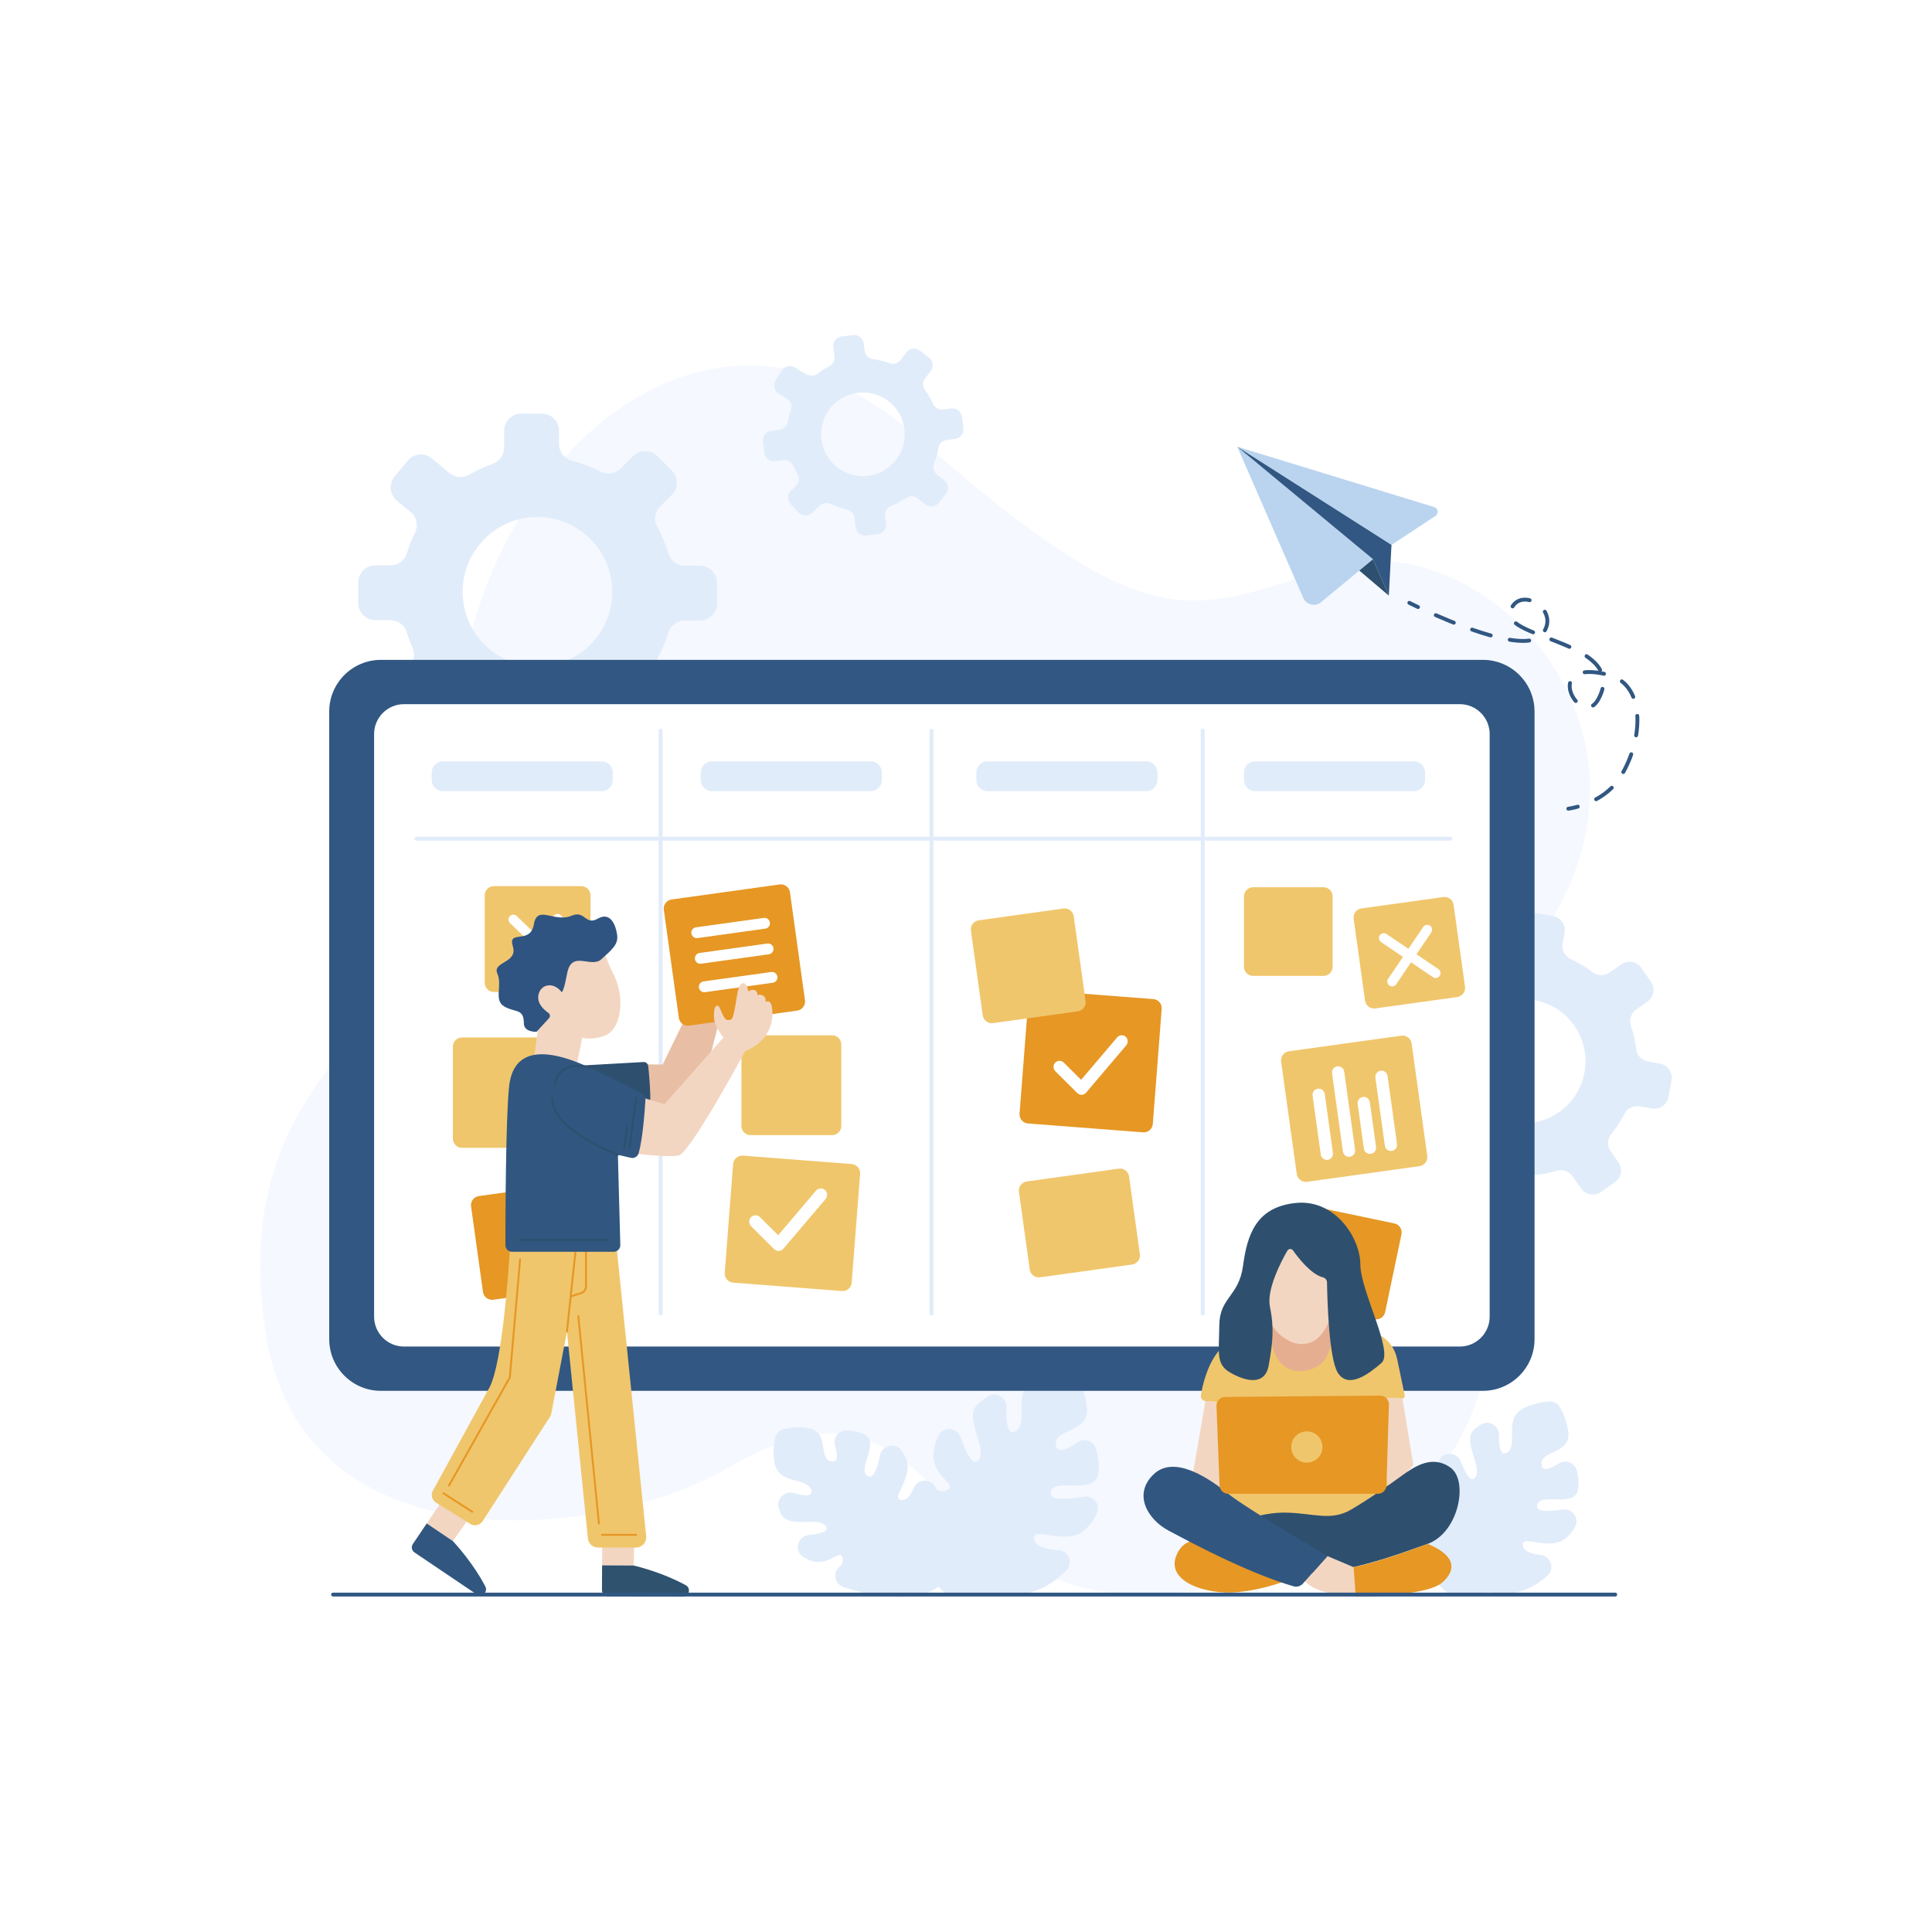 <?xml version="1.0" encoding="utf-8"?>
<!-- Generator: Adobe Illustrator 27.5.0, SVG Export Plug-In . SVG Version: 6.00 Build 0)  -->
<svg version="1.1" xmlns="http://www.w3.org/2000/svg" xmlns:xlink="http://www.w3.org/1999/xlink" x="0px" y="0px"
	 viewBox="0 0 500 500" style="enable-background:new 0 0 500 500;" xml:space="preserve">
<g id="BACKGROUND">
	<rect id="Rectangle" style="fill:#FFFFFF;" width="500" height="500"/>
</g>
<g id="OBJECTS">
	<g>
		<path id="_x3C_Path_x3E__00000008829713681290183870000009156410208051956134_" style="fill:#F5F8FF;" d="M188.623,379.789
			c-33.317,19.361-110.818,26.275-119.944-35.195c-11.858-79.87,59.497-79.566,50.714-143.261
			c-8.783-63.696,55.594-142.917,117.411-88.69c61.817,54.227,70.439,45.765,108.239,34.167
			c37.8-11.598,89.006,39.731,55.694,92.545s19.953,136.78-65.951,165.912C234.088,439.416,253.292,342.21,188.623,379.789z"/>
		<g>
			<path style="fill:#E1ECFA;" d="M429.611,275.277l-3.161-0.57c-1.578-0.284-2.828-1.549-3.009-3.142
				c-0.24-2.113-0.71-4.172-1.385-6.148c-0.528-1.542,0.069-3.245,1.407-4.175l2.886-2.004c1.678-1.166,2.094-3.471,0.928-5.149
				l-2.506-3.608c-1.166-1.678-3.471-2.094-5.149-0.928l-3.054,2.121c-1.331,0.924-3.125,0.93-4.408-0.061
				c-1.75-1.35-3.665-2.513-5.72-3.45c-1.511-0.689-2.326-2.352-2.031-3.987l0.503-2.792c0.362-2.011-0.974-3.935-2.985-4.297
				l-4.323-0.779c-2.011-0.363-3.935,0.973-4.297,2.984l-0.648,3.597c-0.283,1.572-1.548,2.749-3.124,3.006
				c-1.795,0.293-3.545,0.752-5.232,1.362c-1.486,0.537-3.146,0.14-4.163-1.068l-3.163-3.758c-1.316-1.563-3.649-1.764-5.213-0.448
				l-3.36,2.829c-1.563,1.316-1.764,3.65-0.448,5.213l2.46,2.923c1.091,1.296,1.174,3.176,0.169,4.54
				c-0.946,1.283-1.792,2.65-2.526,4.092c-0.727,1.43-2.339,2.18-3.917,1.896l-3.162-0.57c-2.011-0.363-3.935,0.974-4.297,2.984
				l-0.779,4.323c-0.362,2.011,0.974,3.935,2.985,4.297l3.141,0.566c1.588,0.286,2.848,1.556,3.032,3.159
				c0.139,1.209,0.354,2.4,0.638,3.569c0.407,1.669-0.424,3.391-1.964,4.15l-2.33,1.148c-1.833,0.903-2.586,3.121-1.683,4.954
				l1.942,3.94c0.903,1.833,3.121,2.586,4.954,1.683l3.599-1.773c1.395-0.688,3.049-0.405,4.194,0.647
				c1.603,1.471,3.376,2.772,5.296,3.867c1.386,0.79,2.162,2.333,1.879,3.903l-0.649,3.601c-0.362,2.011,0.974,3.935,2.984,4.297
				l4.323,0.779c2.011,0.362,3.935-0.974,4.297-2.985l0.503-2.793c0.295-1.635,1.64-2.909,3.297-3.027
				c2.241-0.16,4.43-0.577,6.53-1.225c1.543-0.476,3.216,0.153,4.137,1.48l2.158,3.106c1.165,1.678,3.471,2.094,5.149,0.928
				l3.608-2.506c1.678-1.166,2.094-3.471,0.928-5.149l-2.022-2.912c-0.93-1.34-0.894-3.147,0.142-4.407
				c1.334-1.624,2.502-3.4,3.471-5.308c0.726-1.43,2.34-2.177,3.918-1.892l3.159,0.569c2.011,0.362,3.935-0.974,4.297-2.985
				l0.779-4.323C432.958,277.564,431.621,275.64,429.611,275.277z M410.076,277.508c-1.576,8.741-9.939,14.55-18.679,12.974
				c-8.741-1.576-14.549-9.939-12.974-18.68c1.576-8.741,9.939-14.549,18.679-12.974
				C405.843,260.404,411.651,268.767,410.076,277.508z"/>
			<path style="fill:#E1ECFA;" d="M181.115,146.407l-3.866-0.005c-1.93-0.003-3.679-1.236-4.231-3.084
				c-0.733-2.452-1.725-4.793-2.945-6.99c-0.952-1.715-0.606-3.86,0.783-5.245l2.995-2.987c1.741-1.737,1.745-4.556,0.008-6.297
				l-3.733-3.743c-1.737-1.741-4.556-1.745-6.297-0.008l-3.169,3.161c-1.381,1.377-3.505,1.763-5.235,0.862
				c-2.359-1.229-4.874-2.201-7.508-2.875c-1.936-0.496-3.254-2.294-3.251-4.293l0.005-3.415c0.003-2.459-1.988-4.455-4.447-4.459
				l-5.287-0.007c-2.459-0.003-4.455,1.987-4.459,4.447l-0.006,4.399c-0.003,1.922-1.252,3.585-3.065,4.224
				c-2.065,0.728-4.041,1.642-5.91,2.723c-1.646,0.951-3.698,0.833-5.159-0.383l-4.544-3.782c-1.89-1.573-4.698-1.316-6.271,0.574
				l-3.382,4.063c-1.573,1.89-1.316,4.698,0.574,6.271l3.535,2.942c1.567,1.305,2.064,3.515,1.162,5.343
				c-0.849,1.72-1.562,3.519-2.125,5.383c-0.558,1.848-2.309,3.079-4.24,3.076l-3.867-0.005c-2.459-0.003-4.456,1.988-4.459,4.447
				l-0.007,5.287c-0.003,2.459,1.988,4.455,4.447,4.459l3.841,0.005c1.942,0.003,3.704,1.241,4.262,3.1
				c0.421,1.403,0.928,2.769,1.512,4.093c0.836,1.891,0.216,4.107-1.448,5.333l-2.517,1.854c-1.98,1.458-2.403,4.246-0.944,6.226
				l3.136,4.256c1.458,1.98,4.246,2.403,6.226,0.944l3.888-2.864c1.507-1.111,3.526-1.126,5.107-0.122
				c2.211,1.404,4.587,2.569,7.095,3.459c1.81,0.642,3.056,2.306,3.053,4.226l-0.006,4.404c-0.003,2.459,1.987,4.456,4.447,4.459
				l5.287,0.007c2.459,0.003,4.456-1.988,4.459-4.447l0.005-3.415c0.003-2,1.327-3.794,3.265-4.285
				c2.622-0.664,5.126-1.622,7.477-2.836c1.727-0.891,3.843-0.5,5.215,0.876l3.215,3.223c1.736,1.741,4.556,1.745,6.297,0.008
				l3.743-3.733c1.741-1.737,1.745-4.556,0.008-6.297l-3.013-3.021c-1.386-1.39-1.726-3.539-0.766-5.252
				c1.236-2.206,2.243-4.558,2.988-7.025c0.558-1.848,2.311-3.075,4.242-3.073l3.864,0.005c2.459,0.003,4.455-1.988,4.459-4.447
				l0.007-5.287C185.565,148.407,183.574,146.41,181.115,146.407z M158.443,153.19c-0.014,10.69-8.692,19.345-19.382,19.33
				c-10.69-0.014-19.344-8.692-19.33-19.382c0.014-10.69,8.692-19.344,19.382-19.33C149.803,133.822,158.457,142.5,158.443,153.19z"
				/>
			<path style="fill:#E1ECFA;" d="M246.178,105.714l-2.145,0.266c-1.071,0.133-2.127-0.43-2.562-1.417
				c-0.577-1.31-1.291-2.539-2.12-3.673c-0.647-0.885-0.605-2.099,0.069-2.964l1.454-1.865c0.845-1.085,0.651-2.649-0.434-3.494
				l-2.332-1.817c-1.085-0.845-2.649-0.651-3.494,0.434l-1.538,1.974c-0.67,0.86-1.822,1.222-2.844,0.843
				c-1.395-0.518-2.857-0.882-4.366-1.073c-1.109-0.14-1.965-1.046-2.103-2.156l-0.235-1.895c-0.169-1.365-1.413-2.334-2.777-2.164
				l-2.934,0.364c-1.365,0.169-2.334,1.413-2.164,2.777l0.303,2.441c0.132,1.066-0.445,2.076-1.406,2.557
				c-1.095,0.547-2.128,1.192-3.09,1.922c-0.847,0.642-1.993,0.719-2.889,0.146l-2.784-1.782c-1.158-0.741-2.698-0.403-3.439,0.755
				l-1.594,2.49c-0.741,1.158-0.403,2.698,0.755,3.439l2.166,1.386c0.96,0.615,1.39,1.806,1.017,2.884
				c-0.351,1.013-0.622,2.061-0.804,3.135c-0.181,1.064-1.067,1.869-2.138,2.002l-2.146,0.266c-1.365,0.169-2.334,1.413-2.164,2.777
				l0.364,2.934c0.169,1.365,1.413,2.334,2.777,2.164l2.131-0.264c1.078-0.134,2.141,0.431,2.581,1.424
				c0.331,0.749,0.707,1.472,1.124,2.165c0.595,0.991,0.406,2.264-0.432,3.06l-1.268,1.204c-0.997,0.947-1.038,2.523-0.091,3.52
				l2.036,2.143c0.947,0.997,2.523,1.038,3.52,0.091l1.958-1.859c0.759-0.721,1.878-0.87,2.825-0.423
				c1.324,0.625,2.724,1.106,4.177,1.426c1.049,0.23,1.856,1.067,1.988,2.132l0.303,2.444c0.169,1.365,1.413,2.334,2.777,2.164
				l2.934-0.364c1.365-0.169,2.334-1.413,2.164-2.777l-0.235-1.895c-0.138-1.109,0.472-2.197,1.513-2.604
				c1.408-0.551,2.731-1.257,3.951-2.094c0.896-0.615,2.097-0.545,2.955,0.123l2.008,1.565c1.085,0.845,2.649,0.651,3.494-0.434
				l1.817-2.332c0.845-1.085,0.651-2.649-0.434-3.494l-1.882-1.467c-0.866-0.675-1.204-1.843-0.791-2.86
				c0.532-1.31,0.927-2.685,1.169-4.105c0.181-1.064,1.068-1.867,2.139-2l2.144-0.266c1.365-0.169,2.334-1.413,2.164-2.777
				l-0.364-2.934C248.786,106.514,247.542,105.545,246.178,105.714z M234.071,111.055c0.736,5.932-3.476,11.338-9.408,12.074
				c-5.932,0.736-11.337-3.476-12.073-9.408c-0.736-5.932,3.476-11.337,9.408-12.073
				C227.93,100.911,233.335,105.123,234.071,111.055z"/>
		</g>
		<g>
			<g id="Leaf_00000168833980269233225490000015725517016143714990_">
				<path id="Leaf_Part_00000054252242325688773290000013974130399234798776_" style="fill:#E1ECFA;" d="M284.166,381.605
					c0.454-2.443,0.039-4.845-0.554-6.746c-0.611-1.961-2.983-2.771-4.675-1.608c-2.417,1.66-5.468,3.213-5.705,0.674
					c-0.395-4.248,8.456-3.079,8.084-9.306c-0.187-3.136-1.588-6.234-2.595-8.09c-0.594-1.095-1.777-1.737-3.017-1.614
					c-2.247,0.223-5.943,0.833-8.561,2.497c-5.266,3.345-0.681,10.856-4.38,12.982c-2.092,1.202-2.416-2.679-2.303-6.28
					c0.078-2.498-2.69-4.078-4.78-2.707c-0.752,0.493-1.56,1.069-2.405,1.736c-4.327,3.417,2.518,11.699-0.043,14.763
					c-1.499,1.793-3.355-2.272-4.637-5.953c-0.9-2.584-4.479-2.878-5.7-0.43c-0.585,1.173-1.058,2.599-1.264,4.308
					c-0.786,6.508,6.95,8.405,3.156,9.925c-1.106,0.443-2.157,0.06-3.09-0.704c-1.97-1.615-4.929-0.08-4.969,2.467
					c-0.137,8.579,1.67,20.798,8.535,25.154c0.951,0.604,12.142-0.47,13.033-0.288c7.869,1.603,13.826-2.089,17.64-5.924
					c1.894-1.904,0.653-5.147-2.028-5.296c-2.896-0.161-5.792-0.811-6.245-2.716c-0.944-3.976,8.159,1.923,13.025-2.47
					c1.587-1.433,2.58-2.95,3.197-4.344c1.01-2.281-0.94-4.746-3.398-4.316c-3.992,0.698-9.201,1.177-8.558-1.237
					C272.957,382.22,283.16,387.026,284.166,381.605z"/>
				<path id="Leaf_Part_00000074433649706334362000000008403740816689415585_" style="fill:#E1ECFA;" d="M250.975,405.638
					c0,0,6.586-20.156,23.96-45.185"/>
			</g>
			<g id="Leaf_00000090995173413144286100000015961223840034953912_">
				<path id="Leaf_Part_00000101074445937619520480000005576219103218935733_" style="fill:#E1ECFA;" d="M223.746,371.255
					c-1.488-0.741-3.085-1.024-4.512-1.084c-2.123-0.09-3.736,1.931-3.122,3.965c0.649,2.147,0.931,4.424-0.958,4.069
					c-3.468-0.651-0.527-7.424-5.564-8.543c-2.341-0.52-4.892-0.211-6.611,0.138c-1.26,0.256-2.24,1.25-2.45,2.519
					c-0.308,1.862-0.568,4.686,0.11,6.976c1.464,4.948,8.479,3.008,9.328,6.433c0.427,1.722-2.025,1.419-4.569,0.693
					c-2.45-0.7-4.671,1.634-3.806,4.031c0.137,0.378,0.287,0.77,0.453,1.174c1.735,4.217,9.875,0.655,11.73,3.388
					c0.935,1.378-1.647,1.978-4.438,2.236c-2.966,0.273-3.945,4.164-1.406,5.721c0.468,0.287,0.986,0.556,1.558,0.797
					c4.997,2.103,8.263-3.617,8.61-0.255c0.086,0.832-0.292,1.496-0.908,2.025c-1.8,1.545-1.094,4.495,1.161,5.23
					c5.923,1.93,14.134,3.449,20.159,1.902c3.487-0.896,5.87-3.094,7.071-4.611c4.268-5.395,0.209-16.271-3.488-23.221
					c-1.212-2.279-4.559-2.191-5.572,0.183c-0.762,1.786-1.796,3.245-3.132,3.185c-3.376-0.152,3.383-6.052,0.995-10.919
					c-0.361-0.735-0.749-1.373-1.148-1.927c-1.569-2.177-5.001-1.338-5.518,1.296c-0.601,3.064-1.625,6.285-3.194,5.348
					C221.688,380.309,227.828,373.287,223.746,371.255z"/>
				<path id="Leaf_Part" style="fill:#E1ECFA;" d="M235.318,403.11c0,0-14.533-9.816-30.49-29.319"/>
			</g>
			<g id="Leaf_00000103949217045596084060000010688870433229599635_">
				<path id="Leaf_Part_00000127009088535260287330000011569285478763721363_" style="fill:#E1ECFA;" d="M408.343,385.624
					c0.331-1.782,0.125-3.539-0.256-5.03c-0.533-2.083-2.938-2.997-4.742-1.827c-1.979,1.284-4.224,2.261-4.411,0.247
					c-0.34-3.656,7.277-2.65,6.957-8.009c-0.151-2.53-1.22-5.032-2.067-6.651c-0.596-1.14-1.815-1.809-3.094-1.666
					c-1.951,0.218-4.907,0.761-7.036,2.114c-4.532,2.879-0.586,9.343-3.77,11.172c-1.649,0.947-2.022-1.776-1.998-4.622
					c0.021-2.548-2.842-4.022-4.922-2.55c-0.402,0.285-0.819,0.595-1.246,0.932c-3.724,2.941,2.167,10.068-0.037,12.705
					c-1.159,1.387-2.567-1.298-3.641-4.156c-1.012-2.693-4.905-2.698-5.82,0.03c-0.235,0.7-0.418,1.479-0.522,2.341
					c-0.676,5.601,5.981,7.233,2.716,8.541c-0.786,0.315-1.539,0.146-2.229-0.293c-2.039-1.296-4.716,0.233-4.712,2.649
					c0.011,7.319,1.664,17.199,7.351,20.808c0.819,0.52,10.449-0.404,11.216-0.248c6.285,1.28,11.152-1.365,14.444-4.389
					c1.964-1.805,0.773-5.068-1.882-5.333c-2.174-0.217-4.158-0.823-4.501-2.27c-0.813-3.422,7.022,1.655,11.209-2.126
					c0.964-0.87,1.673-1.776,2.193-2.655c1.338-2.261-0.534-5.08-3.129-4.67c-3.297,0.52-7.115,0.735-6.602-1.191
					C398.697,386.153,407.477,390.289,408.343,385.624z"/>
				<path id="Leaf_Part_00000095340113819928993640000013743213094321108395_" style="fill:#E1ECFA;" d="M379.779,406.306
					c0,0,5.668-17.346,20.62-38.885"/>
			</g>
		</g>
	</g>
	<g>
		<path style="fill:#315782;" d="M383.759,359.948H98.583c-7.389,0-13.38-5.99-13.38-13.38V184.152c0-7.39,5.99-13.38,13.38-13.38
			h285.176c7.389,0,13.38,5.99,13.38,13.38v162.416C397.139,353.958,391.149,359.948,383.759,359.948z"/>
		<path style="fill:#FFFFFF;" d="M377.786,348.486H104.556c-4.275,0-7.74-3.465-7.74-7.74V189.975c0-4.274,3.465-7.74,7.74-7.74
			h273.229c4.275,0,7.74,3.465,7.74,7.74v150.771C385.525,345.02,382.06,348.486,377.786,348.486z"/>
		
			<line style="fill:none;stroke:#E1ECFA;stroke-linecap:round;stroke-miterlimit:10;" x1="107.739" y1="217.042" x2="375.323" y2="217.042"/>
		
			<line style="fill:none;stroke:#E1ECFA;stroke-linecap:round;stroke-miterlimit:10;" x1="241.083" y1="189.107" x2="241.083" y2="339.927"/>
		
			<line style="fill:none;stroke:#E1ECFA;stroke-linecap:round;stroke-miterlimit:10;" x1="311.253" y1="189.107" x2="311.253" y2="339.927"/>
		<path style="fill:#E1ECFA;" d="M155.705,204.75h-41.103c-1.593,0-2.885-1.292-2.885-2.885v-1.94c0-1.594,1.292-2.885,2.885-2.885
			h41.103c1.593,0,2.885,1.292,2.885,2.885v1.94C158.59,203.458,157.299,204.75,155.705,204.75z"/>
		<path style="fill:#E1ECFA;" d="M225.349,204.75h-41.103c-1.593,0-2.885-1.292-2.885-2.885v-1.94c0-1.594,1.292-2.885,2.885-2.885
			h41.103c1.593,0,2.885,1.292,2.885,2.885v1.94C228.234,203.458,226.943,204.75,225.349,204.75z"/>
		<path style="fill:#E1ECFA;" d="M296.661,204.75h-41.103c-1.593,0-2.885-1.292-2.885-2.885v-1.94c0-1.594,1.292-2.885,2.885-2.885
			h41.103c1.593,0,2.885,1.292,2.885,2.885v1.94C299.546,203.458,298.254,204.75,296.661,204.75z"/>
		<path style="fill:#E1ECFA;" d="M365.929,204.75h-41.103c-1.593,0-2.885-1.292-2.885-2.885v-1.94c0-1.594,1.292-2.885,2.885-2.885
			h41.103c1.594,0,2.885,1.292,2.885,2.885v1.94C368.815,203.458,367.523,204.75,365.929,204.75z"/>
		<path style="fill:#F0C66C;" d="M150.463,256.719h-22.651c-1.307,0-2.366-1.059-2.366-2.366v-22.651
			c0-1.307,1.059-2.366,2.366-2.366h22.651c1.307,0,2.366,1.059,2.366,2.366v22.651C152.829,255.66,151.77,256.719,150.463,256.719z
			"/>
		<path style="fill:#F0C66C;" d="M143.397,297.057h-23.828c-1.307,0-2.366-1.059-2.366-2.366v-23.828
			c0-1.307,1.059-2.366,2.366-2.366h23.828c1.307,0,2.366,1.059,2.366,2.366v23.828
			C145.763,295.997,144.703,297.057,143.397,297.057z"/>
		<path style="fill:#E69724;" d="M149.803,333.29l-22.143,3.08c-1.294,0.18-2.489-0.723-2.669-2.017l-3.08-22.143
			c-0.18-1.294,0.723-2.489,2.017-2.669l22.143-3.08c1.294-0.18,2.489,0.723,2.669,2.017l3.08,22.143
			C152,331.915,151.097,333.11,149.803,333.29z"/>
		<path style="fill:#F0C66C;" d="M217.881,334.117l-28.146-2.173c-1.303-0.101-2.277-1.238-2.177-2.541l2.173-28.146
			c0.101-1.303,1.238-2.277,2.541-2.177l28.146,2.173c1.303,0.101,2.277,1.238,2.177,2.541l-2.173,28.146
			C220.321,333.243,219.183,334.218,217.881,334.117z"/>
		<path style="fill:#E69724;" d="M268.7,256.263l29.767,2.298c1.303,0.1,2.277,1.238,2.177,2.541l-2.298,29.768
			c-0.101,1.303-1.238,2.277-2.541,2.177l-29.767-2.298c-1.303-0.101-2.277-1.238-2.177-2.541l2.298-29.768
			C266.259,257.137,267.397,256.163,268.7,256.263z"/>
		<path style="fill:#F0C66C;" d="M292.985,327.256l-23.821,3.314c-1.294,0.18-2.489-0.723-2.669-2.017l-2.799-20.12
			c-0.18-1.294,0.723-2.489,2.017-2.669l23.821-3.314c1.294-0.18,2.489,0.723,2.669,2.017l2.799,20.12
			C295.183,325.881,294.28,327.076,292.985,327.256z"/>
		<path style="fill:#F0C66C;" d="M215.353,293.771h-21.112c-1.307,0-2.366-1.059-2.366-2.366v-21.112
			c0-1.307,1.059-2.366,2.366-2.366h21.112c1.307,0,2.366,1.059,2.366,2.366v21.112C217.719,292.712,216.66,293.771,215.353,293.771
			z"/>
		<path style="fill:#F0C66C;" d="M342.519,252.562h-18.212c-1.307,0-2.366-1.059-2.366-2.366v-18.212
			c0-1.307,1.059-2.366,2.366-2.366h18.212c1.307,0,2.366,1.059,2.366,2.366v18.212
			C344.885,251.503,343.826,252.562,342.519,252.562z"/>
		<path style="fill:#F0C66C;" d="M377.127,258.031l-21.189,2.948c-1.294,0.18-2.489-0.723-2.669-2.017l-2.948-21.189
			c-0.18-1.294,0.723-2.489,2.017-2.669l21.189-2.947c1.294-0.18,2.489,0.723,2.669,2.017l2.947,21.189
			C379.325,256.656,378.421,257.851,377.127,258.031z"/>
		<path style="fill:#F0C66C;" d="M367.357,301.802l-29.089,4.046c-1.294,0.18-2.489-0.723-2.669-2.017l-4.046-29.089
			c-0.18-1.294,0.723-2.489,2.017-2.669l29.089-4.046c1.294-0.18,2.489,0.723,2.669,2.017l4.046,29.089
			C369.554,300.426,368.651,301.621,367.357,301.802z"/>
		<path style="fill:#E69724;" d="M355.668,341.41l-20.15-4.228c-1.279-0.268-2.098-1.523-1.829-2.801l4.228-20.15
			c0.268-1.279,1.522-2.098,2.801-1.83l20.15,4.228c1.279,0.268,2.098,1.522,1.83,2.801l-4.228,20.15
			C358.201,340.859,356.947,341.678,355.668,341.41z"/>
		<g>
			<path id="Board_3_Part_00000150069428567350656110000013511770153200671632_" style="fill:#FFFFFF;" d="M349.338,299.365
				L349.338,299.365c0.869-0.121,1.475-0.923,1.355-1.792l-2.817-20.248c-0.121-0.869-0.923-1.475-1.792-1.354l0,0
				c-0.869,0.121-1.475,0.923-1.355,1.792l2.817,20.248C347.667,298.879,348.469,299.486,349.338,299.365z"/>
			<path id="Board_3_Part_00000037675875177674199400000004618275548521418400_" style="fill:#FFFFFF;" d="M343.607,300.162
				L343.607,300.162c0.869-0.121,1.476-0.923,1.355-1.792l-2.122-15.257c-0.121-0.869-0.923-1.475-1.792-1.355l0,0
				c-0.869,0.121-1.475,0.923-1.355,1.792l2.122,15.257C341.936,299.677,342.738,300.283,343.607,300.162z"/>
			<path id="Board_3_Part_00000153705458831983232680000014838904449081735064_" style="fill:#FFFFFF;" d="M360.193,297.855
				L360.193,297.855c0.869-0.121,1.475-0.923,1.355-1.792l-2.449-17.606c-0.121-0.869-0.923-1.475-1.792-1.355l0,0
				c-0.869,0.121-1.475,0.923-1.355,1.792l2.449,17.606C358.522,297.37,359.324,297.976,360.193,297.855z"/>
			<path id="Board_3_Part_00000029729793462926615040000015392226534797088687_" style="fill:#FFFFFF;" d="M354.766,298.61
				L354.766,298.61c0.869-0.121,1.475-0.923,1.354-1.792l-1.609-11.57c-0.121-0.869-0.923-1.475-1.792-1.355l0,0
				c-0.869,0.121-1.475,0.923-1.355,1.792l1.609,11.57C353.094,298.125,353.897,298.731,354.766,298.61z"/>
		</g>
		<path style="fill:#F0C66C;" d="M278.92,261.736l-21.925,3.05c-1.294,0.18-2.489-0.723-2.669-2.017l-3.05-21.925
			c-0.18-1.294,0.723-2.489,2.017-2.669l21.925-3.05c1.294-0.18,2.489,0.723,2.669,2.017l3.05,21.925
			C281.118,260.361,280.214,261.556,278.92,261.736z"/>
		<g>
			<path style="fill:#FFFFFF;" d="M278.811,282.89l-5.649-5.607c-0.601-0.596-0.692-1.581-0.127-2.212
				c0.603-0.674,1.638-0.699,2.271-0.07l4.489,4.455l9.317-10.976c0.578-0.681,1.611-0.744,2.269-0.124
				c0.616,0.581,0.61,1.57,0.062,2.216l-10.374,12.222C280.487,283.477,279.447,283.521,278.811,282.89z"/>
		</g>
		<g>
			<path style="fill:#FFFFFF;" d="M200.361,323.282l-5.933-5.888c-0.631-0.626-0.727-1.66-0.134-2.323
				c0.633-0.707,1.72-0.734,2.385-0.073l4.714,4.679l9.784-11.527c0.607-0.715,1.692-0.782,2.383-0.131
				c0.647,0.61,0.64,1.649,0.064,2.327l-10.895,12.835C202.121,323.899,201.029,323.945,200.361,323.282z"/>
		</g>
		<path style="fill:#FFFFFF;" d="M133.731,237.073l4.919,4.754l4.754-4.919c0.483-0.5,1.28-0.513,1.78-0.03
			c0.5,0.483,0.513,1.28,0.03,1.78l-4.754,4.919l4.919,4.754c0.5,0.483,0.513,1.28,0.03,1.78c-0.483,0.5-1.28,0.513-1.78,0.03
			l-4.919-4.754l-4.754,4.919c-0.483,0.5-1.28,0.513-1.78,0.03c-0.5-0.483-0.514-1.28-0.03-1.78l4.754-4.919l-4.919-4.754
			c-0.5-0.483-0.513-1.28-0.03-1.78C132.435,236.603,133.231,236.589,133.731,237.073z"/>
		<path style="fill:#FFFFFF;" d="M358.832,241.724l5.666,3.833l3.833-5.666c0.39-0.576,1.172-0.727,1.748-0.337
			c0.576,0.39,0.727,1.172,0.337,1.748l-3.833,5.666l5.666,3.833c0.576,0.389,0.727,1.172,0.337,1.748
			c-0.39,0.576-1.172,0.727-1.748,0.337l-5.666-3.833l-3.833,5.666c-0.389,0.576-1.172,0.727-1.748,0.337
			c-0.576-0.39-0.727-1.172-0.337-1.748l3.833-5.666l-5.666-3.833c-0.576-0.39-0.727-1.172-0.337-1.748
			C357.474,241.485,358.256,241.334,358.832,241.724z"/>
		
			<line style="fill:none;stroke:#E1ECFA;stroke-linecap:round;stroke-miterlimit:10;" x1="170.963" y1="189.107" x2="170.963" y2="339.927"/>
	</g>
	<g>
		<g>
			<polygon id="_x3C_Path_x3E__00000065791273338628814670000008304693796846833338_" style="fill:#F3D6C1;" points="
				164.176,398.825 163.98,405.153 155.82,405.112 155.851,398.784 			"/>
			<path id="_x3C_Path_x3E__00000016764438422645085900000004044118774563490749_" style="fill:#2F526E;" d="M155.82,405.112
				l7.981,0.04c0.122,0.001,0.236,0.014,0.354,0.042c1.139,0.273,7.626,1.909,13.338,5.068c1.42,0.785,0.838,2.956-0.785,2.948
				l-19.354-0.096c-0.87-0.004-1.572-0.713-1.567-1.583L155.82,405.112z"/>
			<polygon id="_x3C_Path_x3E__00000106836655100406410490000008878146768929687680_" style="fill:#F3D6C1;" points="
				121.127,393.263 117.202,398.83 110.437,394.267 113.975,389.02 			"/>
			<path id="_x3C_Path_x3E_" style="fill:#315780;" d="M110.437,394.267l6.617,4.463c0.101,0.068,0.189,0.143,0.271,0.232
				c0.796,0.859,5.284,5.82,8.282,11.619c0.745,1.442-0.944,2.924-2.289,2.017l-16.045-10.822c-0.721-0.486-0.911-1.465-0.425-2.187
				L110.437,394.267z"/>
			<path style="fill:#F0C66C;" d="M134.621,320.896c-1.342-0.185-2.559,0.803-2.643,2.156c-0.465,7.474-2.072,29.513-5.199,35.826
				l-14.749,26.907c-0.595,1.085-0.238,2.445,0.813,3.098l8.874,5.515c1.079,0.671,2.497,0.352,3.187-0.715l17.439-27.029
				c0.162-0.252,0.275-0.532,0.331-0.826l7.694-40.284c0.25-1.31-0.648-2.562-1.969-2.744L134.621,320.896z"/>
			<path style="fill:#F0C66C;" d="M159.507,322.035l7.723,75.561c0.159,1.558-1.063,2.912-2.63,2.912h-9.825
				c-1.357,0-2.493-1.027-2.63-2.377l-5.535-54.712c-0.009-0.089-0.014-0.177-0.014-0.266V321.49c0-1.571,1.361-2.795,2.923-2.628
				l7.637,0.813C158.4,319.808,159.38,320.792,159.507,322.035z"/>
			
				<line style="fill:none;stroke:#E69724;stroke-width:0.5;stroke-linecap:round;stroke-miterlimit:10;" x1="146.729" y1="344.594" x2="148.921" y2="323.962"/>
			<path style="fill:none;stroke:#E69724;stroke-width:0.5;stroke-linecap:round;stroke-miterlimit:10;" d="M147.695,335.504
				l2.632-0.817c0.784-0.243,1.319-0.969,1.319-1.79v-9.344"/>
			
				<line style="fill:none;stroke:#E69724;stroke-width:0.5;stroke-linecap:round;stroke-miterlimit:10;" x1="114.785" y1="386.476" x2="122.209" y2="391.24"/>
			
				<line style="fill:none;stroke:#E69724;stroke-width:0.5;stroke-linecap:round;stroke-miterlimit:10;" x1="155.82" y1="397.223" x2="164.644" y2="397.223"/>
			<polyline style="fill:none;stroke:#E69724;stroke-width:0.5;stroke-linecap:round;stroke-miterlimit:10;" points="
				134.597,325.944 131.94,356.475 116.184,384.472 			"/>
			
				<line style="fill:none;stroke:#E69724;stroke-width:0.5;stroke-linecap:round;stroke-miterlimit:10;" x1="149.67" y1="340.638" x2="154.996" y2="394.267"/>
			<path style="fill:#E8BFA5;" d="M164.62,275.396l6.882,0.116l10.063-20.727c0,0-3.003-1.993-3.794-4.436
				c-0.792-2.443-0.338-3.196,0.311-3.058s1.98,2.876,3.222,2.892c1.242,0.016,1.384-0.762,0.978-4.416
				c-0.406-3.654-0.618-5.323,0.327-5.849c0.945-0.526,1.938,1.691,1.938,1.691s0.627-0.861,1.504-0.784
				c0.878,0.076,1.047,1.074,1.047,1.074s0.446-0.492,1.436-0.284c0.99,0.208,1.059,1.411,1.059,1.411s0.952-1.107,1.86,0.661
				c0.908,1.769,2.987,7.937-3.54,13.008c0,0-6.628,29.287-9.344,30.645c-2.717,1.358-11.877,2.683-11.877,2.683L164.62,275.396z"/>
			<path style="fill:#2E506E;" d="M151.215,275.716l15.318-0.865c0.619-0.035,1.156,0.416,1.223,1.033
				c0.223,2.055,0.653,6.556,0.525,9.62c-0.024,0.565-0.449,1.026-1.009,1.102l-0.869,0.118c-0.434,0.059-0.744-0.022-0.99-0.21
				L151.215,275.716z"/>
			<path style="fill:#F3D6C1;" d="M155.943,244.418c0,0,0.235,2.586,2.998,8.078c2.821,5.608,1.917,13.919-2.433,15.546
				c-3.386,1.267-5.811,0.526-5.811,0.526l-2.429,11.895l-10.502-3.105l1.523-11.705l-2.165-16.989L155.943,244.418z"/>
			<path style="fill:#2F5482;" d="M138.854,267.032l3.229-3.523c0.377-0.411,0.302-1.054-0.157-1.371
				c-1.117-0.771-2.842-2.308-2.62-4.332c0.325-2.966,3.636-3.9,5.879-1.266c0,0,0.418,1.668,1.578-4.577
				c1.16-6.245,6.179-1.263,8.864-3.705c2.685-2.442,4.44-3.817,4.092-6.305c-0.348-2.488-1.682-6.104-4.999-4.216
				c-3.317,1.888-3.236-2.269-6.823-0.747c-4.467,1.895-8.865-3.011-9.747,2.27c-0.882,5.281-6.813,1.206-5.431,5.629
				s-5.382,3.92-4.004,7.074c1.378,3.154-1.011,6.797,1.753,8.485c2.764,1.688,5.11,0.387,5.11,4.395
				C135.579,267.181,138.854,267.032,138.854,267.032z"/>
			<path style="fill:#E69724;" d="M206.313,261.542l-27.96,3.889c-1.294,0.18-2.489-0.723-2.669-2.017l-3.889-27.96
				c-0.18-1.294,0.723-2.489,2.017-2.669l27.96-3.889c1.294-0.18,2.489,0.723,2.669,2.017l3.889,27.96
				C208.51,260.167,207.607,261.362,206.313,261.542z"/>
			<path style="fill:#FFFFFF;" d="M182.462,256.775l17.535-2.439c0.769-0.107,1.305-0.817,1.198-1.585l0,0
				c-0.107-0.769-0.817-1.305-1.585-1.198l-17.534,2.439c-0.769,0.107-1.305,0.817-1.198,1.586l0,0
				C180.984,256.345,181.693,256.882,182.462,256.775z"/>
			<path style="fill:#F3D6C1;" d="M165.384,283.797l6.598,1.958l15.254-17.267c0,0-2.358-2.726-2.465-5.291
				c-0.107-2.566,0.532-3.169,1.12-2.862c0.589,0.307,1.136,3.302,2.328,3.651c1.192,0.349,1.537-0.362,2.127-3.992
				c0.589-3.629,0.833-5.293,1.885-5.546c1.052-0.253,1.413,2.149,1.413,2.149s0.835-0.661,1.66-0.352
				c0.825,0.309,0.72,1.316,0.72,1.316s0.561-0.355,1.46,0.111c0.898,0.466,0.642,1.643,0.642,1.643s1.214-0.811,1.615,1.136
				c0.401,1.948,0.748,8.447-6.9,11.581c0,0-14.242,26.435-17.224,27.014c-2.981,0.579-12.162-0.602-12.162-0.602L165.384,283.797z"
				/>
			<path style="fill:#315780;" d="M132.518,323.962c-0.95,0-1.719-0.762-1.719-1.711c0.002-6.911,0.07-32.784,0.952-41.046
				c1.122-10.515,10.178-10.246,22.765-4.005l11.571,5.737c0.618,0.307,0.994,0.947,0.953,1.636
				c-0.169,2.813-0.695,10.156-1.749,13.863c-0.252,0.885-1.149,1.415-2.046,1.205c-1.409-0.329-3.335-0.78-3.335-0.78l0.625,23.336
				c0.026,0.967-0.751,1.765-1.718,1.765H132.518z"/>
			<path style="fill:none;stroke:#2E506E;stroke-width:0.5;stroke-linecap:round;stroke-miterlimit:10;" d="M159.91,298.861
				c0,0-17.379-6.468-16.96-14.73"/>
			<path style="fill:none;stroke:#2E506E;stroke-width:0.5;stroke-linecap:round;stroke-miterlimit:10;" d="M152.573,276.272
				c0,0-7.872-2.409-8.984,4.526"/>
			
				<line style="fill:none;stroke:#2E506E;stroke-width:0.5;stroke-linecap:round;stroke-miterlimit:10;" x1="164.62" y1="284.132" x2="162.923" y2="297.091"/>
			
				<line style="fill:none;stroke:#2E506E;stroke-width:0.5;stroke-linecap:round;stroke-miterlimit:10;" x1="162.304" y1="291.496" x2="161.563" y2="297.091"/>
			
				<line style="fill:none;stroke:#2E506E;stroke-width:0.5;stroke-linecap:round;stroke-miterlimit:10;" x1="157.439" y1="320.895" x2="134.597" y2="320.895"/>
			<path style="fill:#FFFFFF;" d="M180.515,242.774l17.534-2.439c0.769-0.107,1.305-0.817,1.198-1.586l0,0
				c-0.107-0.769-0.817-1.305-1.585-1.198l-17.535,2.439c-0.769,0.107-1.305,0.817-1.198,1.585l0,0
				C179.036,242.345,179.746,242.881,180.515,242.774z"/>
			<path style="fill:#FFFFFF;" d="M181.437,249.409l17.535-2.439c0.769-0.107,1.305-0.817,1.198-1.585l0,0
				c-0.107-0.769-0.817-1.305-1.585-1.198l-17.534,2.439c-0.769,0.107-1.305,0.817-1.198,1.586l0,0
				C179.959,248.98,180.669,249.516,181.437,249.409z"/>
		</g>
		<g>
			<polygon style="fill:#E6AE90;" points="345.368,337.71 346.992,352.02 334.465,358.619 324.399,347.055 328.526,336.806 			"/>
			<polygon style="fill:#F3D6C1;" points="312.201,361.18 308.562,382.322 316.62,386.158 322.51,361.18 			"/>
			<polygon style="fill:#F3D6C1;" points="362.952,361.904 365.766,379.143 359.453,386.082 351.05,360.492 			"/>
			<path style="fill:#F0C66C;" d="M344.39,344.653c0,0,14.923-3.836,17.225,7.216l1.927,9.256c0.089,0.426-0.259,0.815-0.692,0.768
				c-1.827-0.199-5.996-0.43-7.466,1.361l4.069,22.828l-7.149,9.172l-37.481-4.182l5.652-26.106c0,0-4.504-2.573-8.267-2.365
				c-0.866,0.048-1.555-0.695-1.413-1.551c0.863-5.222,4.494-19.323,18.17-14.566c0,0,0.595,9.356,8.635,8.267
				C345.87,353.63,344.39,344.653,344.39,344.653z"/>
			<path style="fill:#2E506E;" d="M319.907,394.375c0,0,5.816-3.034,12.895-2.908c7.08,0.126,11.631,2.276,16.815-0.759
				c5.183-3.034,10.174-6.645,13.335-8.921c3.161-2.276,7.778-5.365,12.456-1.952c4.678,3.413,2.149,16.815-5.942,19.722
				c-8.091,2.908-22.377,8.218-32.997,7.459C325.849,406.259,319.907,394.375,319.907,394.375z"/>
			<path style="fill:#F3D6C1;" d="M343.549,402.719l6.729,2.851c0,0,0.224,3.976,0.604,5.366c0.379,1.391,0,2.276,0,2.276
				s-10.171-0.317-13.114-4.015L343.549,402.719z"/>
			<path style="fill:#E69724;" d="M350.882,413.213c0,0,18.205,0,22.377-3.666c4.172-3.666,2.781-7.333-3.793-9.988
				c0,0-12.739,4.845-19.188,6.012L350.882,413.213z"/>
			<path style="fill:#E69724;" d="M315.23,400.191c0,0-7.838-4.678-10.746,2.276c-2.908,6.953,7.838,10.241,15.424,9.608
				c7.586-0.632,14.033-3.413,14.033-3.413L315.23,400.191z"/>
			<path style="fill:#F3D6C1;" d="M345.368,329.579c0,0,1.175,11.253-4.014,16.441c-1.821,1.821-4.613,2.278-7.001,1.313
				c-3.562-1.44-8.352-5.577-7.565-17.447l6.98-9.957C333.769,319.93,344.444,329.989,345.368,329.579z"/>
			<path style="fill:#315780;" d="M343.549,402.719c0,0-20.986-12.322-25.664-16.115c-4.678-3.793-13.907-10.269-19.343-5.042
				c-5.436,5.227-1.458,11.736,3.919,14.582c5.17,2.737,20.148,10.845,32.306,14.388c0.885,0.258,1.838-0.032,2.452-0.72
				L343.549,402.719z"/>
			<path style="fill:#2E506E;" d="M334.628,323.613c1.444,2.039,4.724,6.223,7.786,6.978c0.601,0.148,1.008,0.704,1.017,1.323
				c0.069,4.432,0.476,19.749,2.818,23.385c2.746,4.263,8.014,0.262,11.282-2.572c3.268-2.833-5.475-18.665-5.475-25.468
				c0-6.803-6.471-17.006-16.757-15.928c-10.287,1.078-12.526,8.296-13.605,16.26c-1.078,7.964-6.056,8.13-6.139,15.347
				c-0.083,7.217-0.918,10.123,2.816,12.279c3.733,2.157,8.964,3.648,9.96-1.827c0.995-5.475,1.493-9.54,0.332-15.181
				c-0.919-4.463,2.876-11.699,4.502-14.527C333.482,323.13,334.26,323.093,334.628,323.613z"/>
			<path style="fill:#E69724;" d="M359.452,363.515l-0.636,20.892c-0.037,1.224-1.04,2.197-2.265,2.197h-38.666
				c-1.217,0-2.217-0.962-2.264-2.178l-0.795-20.542c-0.049-1.277,0.967-2.343,2.245-2.354l40.097-0.349
				C358.454,361.169,359.491,362.23,359.452,363.515z"/>
			<path style="fill:#F0C66C;" d="M334.164,374.483c0,2.234,1.811,4.045,4.045,4.045c2.234,0,4.045-1.811,4.045-4.045
				c0-2.234-1.811-4.045-4.045-4.045C335.975,370.438,334.164,372.249,334.164,374.483z"/>
		</g>
	</g>
	
		<line style="fill:none;stroke:#315782;stroke-linecap:round;stroke-miterlimit:10;" x1="86.193" y1="412.67" x2="418.017" y2="412.67"/>
	<g>
		<g id="_x3C_Path_x3E__00000095322708980655690980000006772969076360295860_">
			<path id="_x3C_Path_x3E__00000155832235555076318270000014337536047014386863_" style="fill:#BAD4EF;" d="M355.332,144.727
				l-13.442,11.122c-1.519,1.257-3.818,0.708-4.607-1.098l-17.079-39.136L355.332,144.727z"/>
			<path id="_x3C_Path_x3E__00000116204986555068493970000006519900426377634471_" style="fill:#BAD4EF;" d="M360.115,141.022
				l-39.911-25.407l50.962,15.61c1.04,0.319,1.239,1.705,0.33,2.303L360.115,141.022z"/>
			<polygon id="_x3C_Path_x3E__00000000183530925818615900000002668975611055008151_" style="fill:#315782;" points="
				355.332,144.727 359.427,154.151 360.115,141.022 320.205,115.615 			"/>
			<polygon id="_x3C_Path_x3E__00000150075215100730796150000012629298655949426569_" style="fill:#2E506E;" points="
				351.789,147.66 359.427,154.151 355.332,144.727 			"/>
		</g>
		<g>
			<g>
				<path style="fill:none;stroke:#315782;stroke-linecap:round;stroke-miterlimit:10;" d="M364.733,156.013
					c0,0,0.834,0.423,2.246,1.093"/>
				<path style="fill:none;stroke:#315782;stroke-linecap:round;stroke-miterlimit:10;stroke-dasharray:5.055,5.055;" d="
					M371.578,159.204c8.888,3.893,23.707,9.445,27.439,5.064c5.425-6.368-6.062-13.21-8.143-6.011s31.073,7.765,22.718,22.797
					c-4.445,7.998-15.331-10.973,2.595-6.431c10.404,2.636,8.875,18.127,2.726,27.108c-2.227,3.253-5.493,5.144-8.199,6.222"/>
				<path style="fill:none;stroke:#315782;stroke-linecap:round;stroke-miterlimit:10;" d="M408.319,208.763
					c-1.463,0.41-2.439,0.531-2.439,0.531"/>
			</g>
		</g>
	</g>
</g>
</svg>
